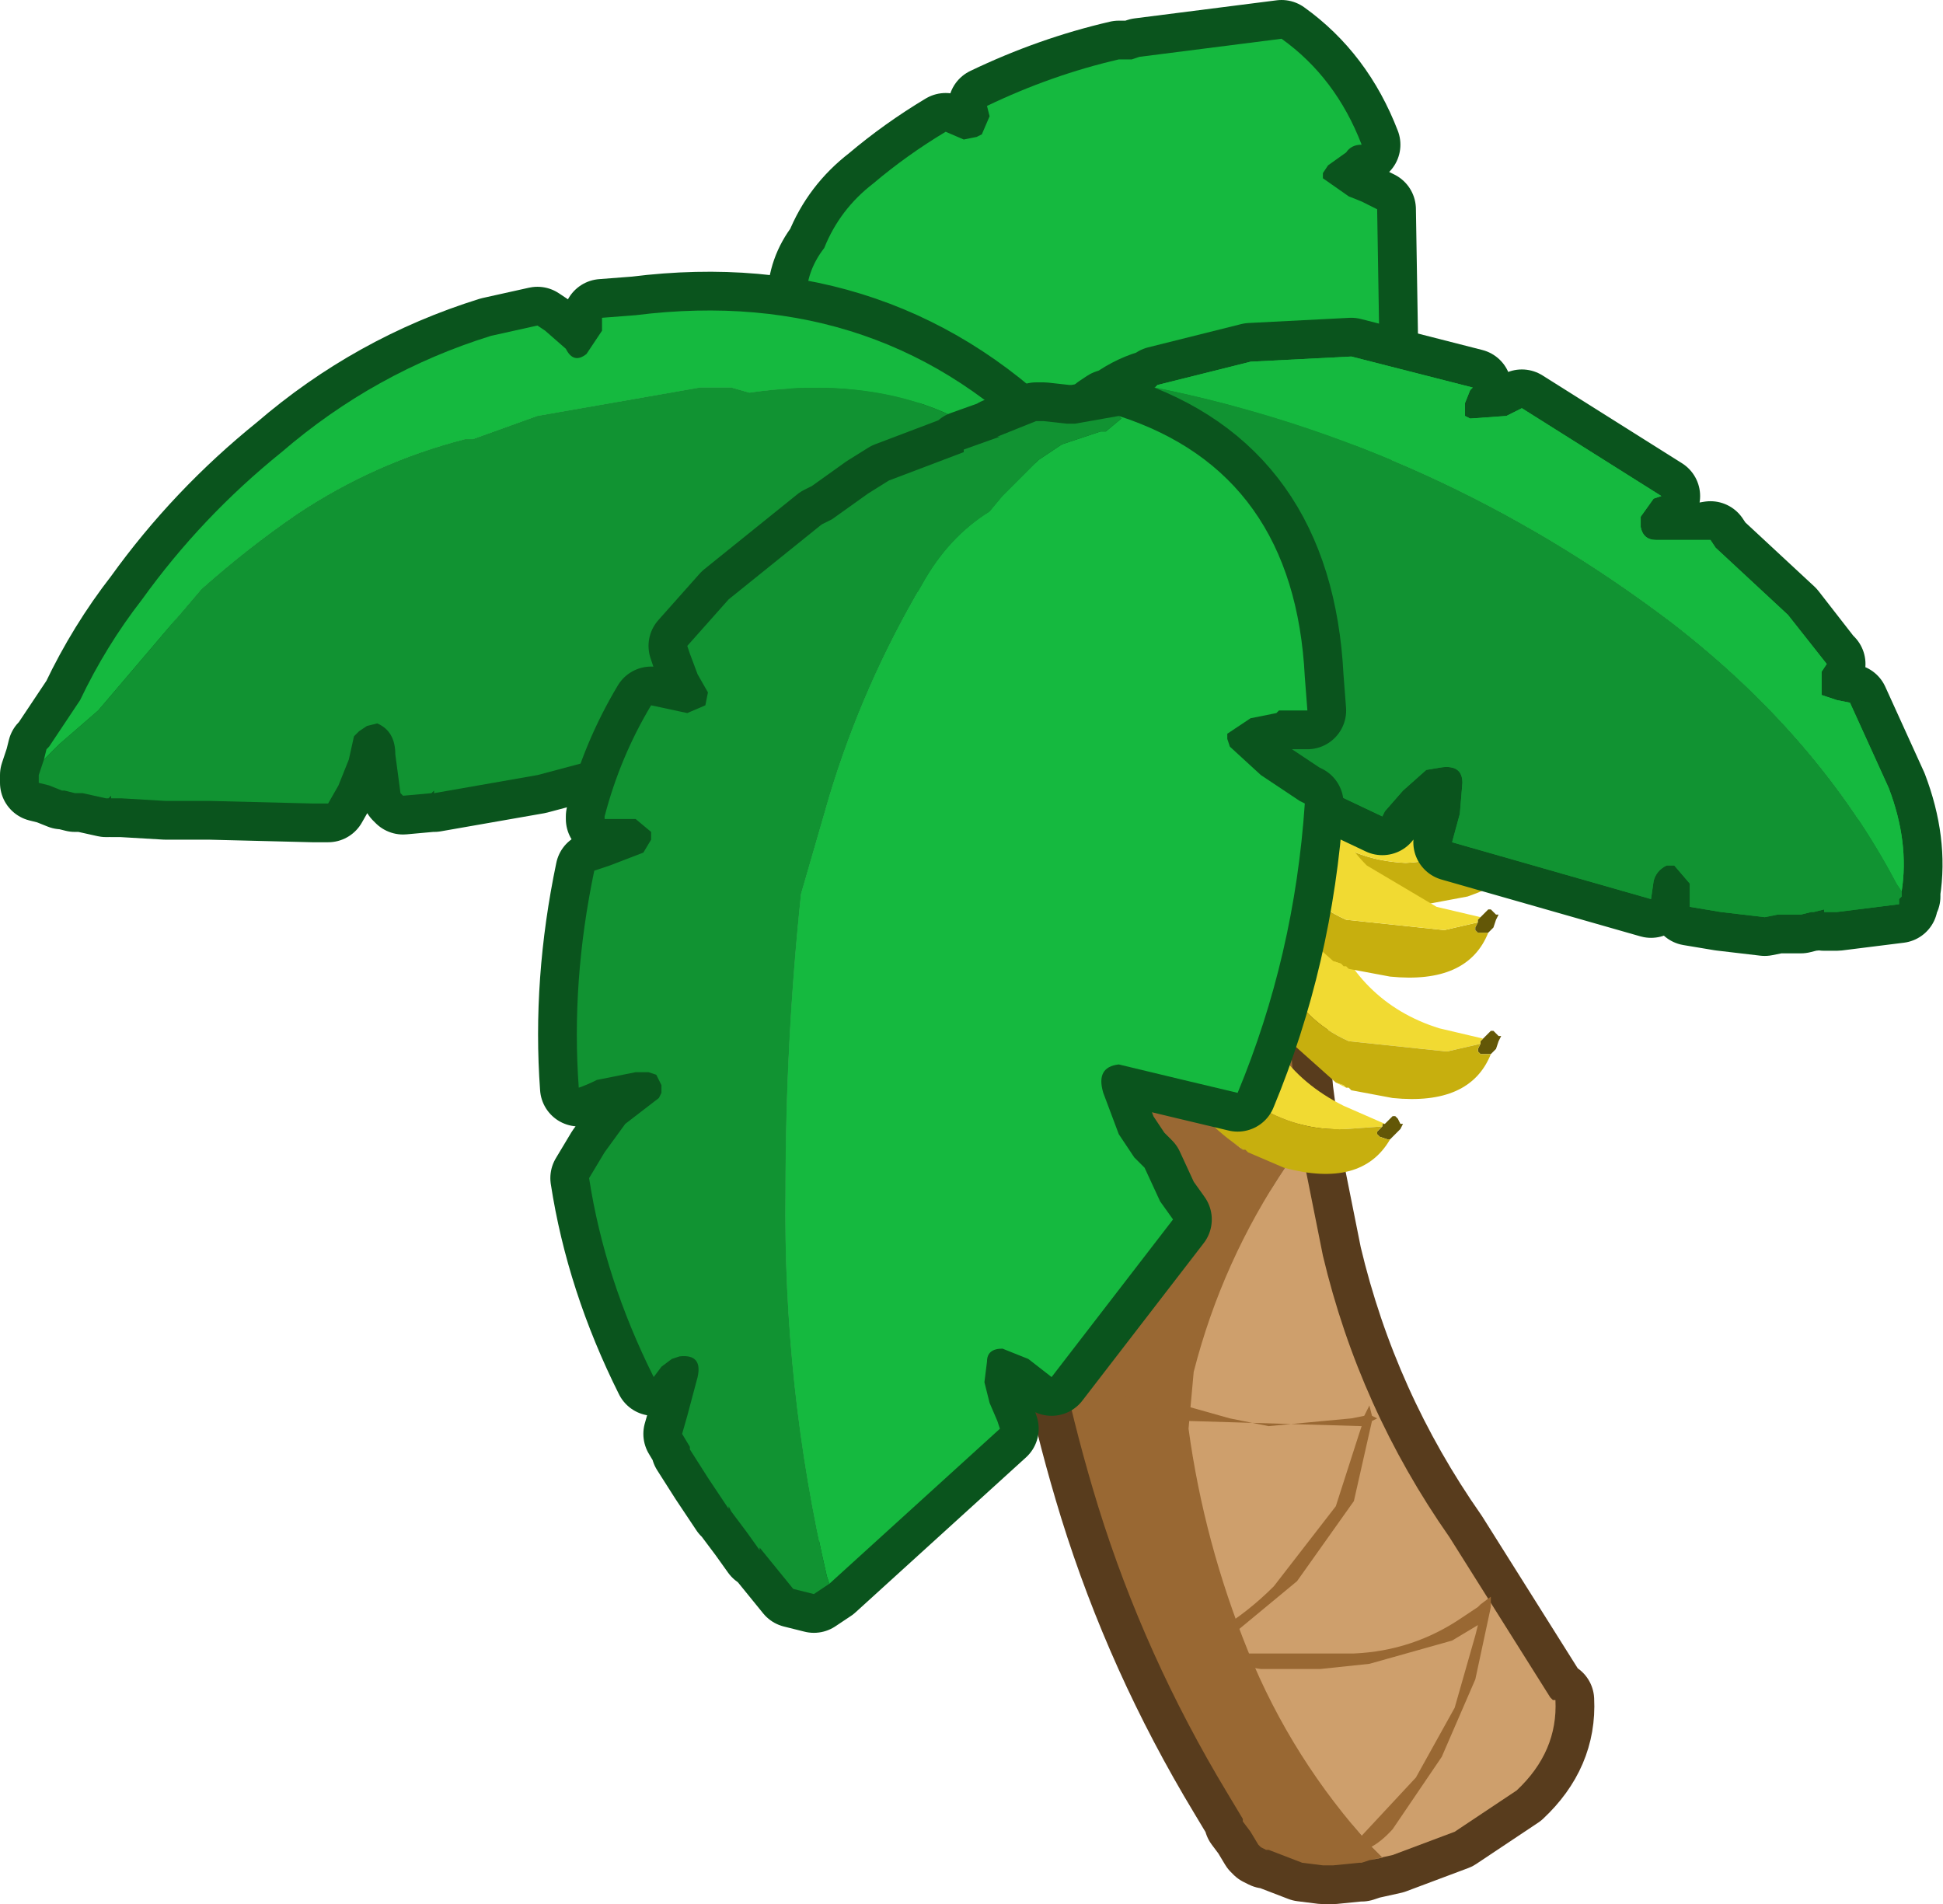 <?xml version="1.0" encoding="UTF-8" standalone="no"?>
<svg xmlns:xlink="http://www.w3.org/1999/xlink" height="36.85px" width="37.6px" xmlns="http://www.w3.org/2000/svg">
  <g transform="matrix(1.0, 0.0, 0.0, 1.0, 0.75, 0.75)">
    <path d="M22.15 10.7 L22.2 10.7 22.95 10.75 23.6 11.05 24.1 11.5 24.1 11.4 24.15 11.4 24.15 11.5 24.25 11.6 24.3 11.25 24.3 11.35 24.35 11.35 24.35 11.4 24.3 11.75 24.3 11.95 Q23.9 14.7 24.05 17.5 L24.3 20.35 24.4 21.1 24.4 21.3 24.85 23.55 Q25.55 26.5 27.3 29.0 L29.25 32.1 29.3 32.15 29.35 32.15 Q29.4 33.15 28.6 33.9 L27.4 34.7 26.2 35.15 25.75 35.25 25.6 35.3 25.55 35.3 25.05 35.35 25.0 35.35 24.85 35.35 24.45 35.3 23.8 35.05 23.75 35.05 23.65 35.0 23.6 34.95 23.45 34.7 23.3 34.5 23.3 34.45 23.0 33.95 Q21.4 31.3 20.5 28.4 19.7 25.8 19.35 23.1 L19.35 22.85 19.25 22.1 19.2 21.6 19.2 21.05 19.15 20.35 19.15 20.15 19.1 18.95 19.15 17.8 19.15 17.5 19.15 16.2 Q19.15 15.85 19.3 15.6 19.35 13.65 19.75 11.7 L20.05 11.2 20.25 11.05 Q21.1 10.6 22.15 10.7" fill="#996833" fill-rule="evenodd" stroke="none"/>
    <path d="M22.15 10.7 L22.2 10.7 22.95 10.75 23.6 11.05 24.1 11.5 24.1 11.4 24.15 11.4 24.15 11.5 24.25 11.6 24.3 11.25 24.3 11.35 24.35 11.35 24.35 11.4 24.3 11.75 24.3 11.95 Q23.9 14.7 24.05 17.5 L24.3 20.35 24.4 21.1 24.4 21.3 24.85 23.55 Q25.55 26.5 27.3 29.0 L29.25 32.1 29.3 32.15 29.35 32.15 Q29.4 33.15 28.6 33.9 L27.4 34.7 26.2 35.15 25.75 35.25 25.6 35.3 25.55 35.3 25.05 35.35 25.0 35.35 24.85 35.35 24.45 35.3 23.8 35.05 23.75 35.05 23.65 35.0 23.6 34.95 23.45 34.7 23.3 34.5 23.3 34.45 23.0 33.95 Q21.4 31.3 20.5 28.4 19.7 25.8 19.35 23.1 L19.35 22.85 19.25 22.1 19.2 21.6 19.2 21.05 19.15 20.35 19.15 20.15 19.1 18.95 19.15 17.8 19.15 17.5 19.15 16.2 Q19.15 15.85 19.3 15.6 19.35 13.65 19.75 11.7 L20.05 11.2 20.25 11.05 Q21.1 10.6 22.15 10.7 Z" fill="none" stroke="#583c1d" stroke-linecap="round" stroke-linejoin="round" stroke-width="1.5"/>
    <path d="M25.75 35.25 L25.6 35.3 25.55 35.3 25.05 35.35 25.0 35.35 24.85 35.35 24.45 35.3 23.8 35.05 23.75 35.05 23.65 35.0 23.6 34.95 23.45 34.7 23.3 34.5 23.3 34.45 23.0 33.95 Q21.4 31.3 20.5 28.4 19.7 25.8 19.35 23.1 L19.35 22.85 19.25 22.1 19.2 21.6 19.2 21.05 19.15 20.35 19.15 20.15 19.1 18.95 19.15 17.8 19.15 17.5 19.15 16.2 Q19.15 15.85 19.3 15.6 19.35 13.65 19.75 11.7 L20.05 11.2 20.25 11.05 Q21.1 10.6 22.15 10.7 L22.2 10.7 22.95 10.75 23.6 11.05 24.1 11.5 24.1 11.4 24.15 11.4 24.15 11.5 24.25 11.6 24.3 11.25 24.3 11.35 24.35 11.35 24.35 11.4 24.3 11.75 24.3 11.95 Q23.9 14.7 24.05 17.5 L24.3 20.35 24.4 21.1 24.4 21.3 24.15 21.8 Q22.9 23.65 22.35 25.8 L22.25 26.9 Q22.55 29.1 23.4 31.2 24.25 33.3 25.8 35.0 L26.0 35.2 25.75 35.25" fill="#996833" fill-rule="evenodd" stroke="none"/>
    <path d="M24.4 21.3 L24.85 23.55 Q25.55 26.5 27.3 29.0 L29.25 32.1 29.3 32.15 29.35 32.15 Q29.4 33.15 28.6 33.9 L27.4 34.7 26.2 35.15 25.75 35.25 26.0 35.2 25.8 35.0 Q24.25 33.3 23.4 31.2 22.55 29.1 22.25 26.9 L22.35 25.8 Q22.9 23.65 24.15 21.8 L24.4 21.3" fill="#ce9f6c" fill-rule="evenodd" stroke="none"/>
    <path d="M23.55 16.5 L23.95 15.95 Q23.9 16.65 23.25 17.4 L21.9 18.45 20.4 19.4 Q19.85 19.8 19.35 19.7 L21.55 18.5 22.8 17.5 23.55 16.5 M24.15 20.45 L24.15 20.4 24.15 20.45 24.25 20.5 24.15 20.55 23.55 22.05 22.45 23.5 21.15 24.85 20.15 25.55 21.45 26.25 23.05 26.7 23.8 26.85 25.4 26.7 25.65 26.65 25.75 26.45 25.8 26.65 25.9 26.7 25.8 26.75 25.45 28.3 24.35 29.85 22.9 31.05 22.55 31.25 25.45 31.25 Q26.6 31.2 27.55 30.55 L27.85 30.35 27.9 30.3 28.1 30.15 28.1 30.35 27.8 31.75 27.15 33.25 26.2 34.65 Q25.75 35.15 25.3 35.1 L26.65 33.65 27.4 32.3 27.8 30.9 27.85 30.7 27.35 31.0 25.75 31.45 24.8 31.55 23.65 31.55 22.3 31.35 21.65 31.3 Q22.9 30.95 23.9 29.95 L25.1 28.4 25.55 27.0 25.6 26.85 22.25 26.75 21.0 26.25 20.8 26.2 20.4 26.0 Q19.85 25.7 20.05 25.45 L20.1 25.5 21.7 23.95 22.9 22.5 23.65 21.15 24.0 20.65 20.85 20.8 20.15 20.5 19.8 20.4 Q19.15 20.2 19.35 19.8 L20.45 20.3 21.35 20.6 22.15 20.65 23.5 20.45 24.15 20.45" fill="#996833" fill-rule="evenodd" stroke="none"/>
    <path d="M28.75 14.85 L28.8 14.8 28.8 14.7 28.85 14.65 28.9 14.6 28.95 14.65 29.05 14.7 29.1 14.65 29.1 14.8 29.1 14.9 29.05 15.05 29.0 15.05 28.9 15.1 28.8 15.1 28.8 15.05 28.8 14.9 28.75 14.85 M23.65 13.85 L23.55 13.75 23.5 13.6 23.45 13.4 23.35 13.3 23.35 13.25 23.4 13.2 23.45 13.15 23.45 13.1 23.45 13.05 23.55 13.1 23.65 13.1 23.7 13.2 23.75 13.25 23.75 13.35 23.8 13.45 23.85 13.6 23.8 13.65 23.85 13.7 23.8 13.7 23.75 13.8 23.7 13.9 23.65 13.85" fill="#635707" fill-rule="evenodd" stroke="none"/>
    <path d="M29.05 15.05 Q29.1 16.1 27.65 16.6 L26.85 16.75 26.7 16.75 26.5 16.75 Q25.6 16.75 24.75 16.15 24.1 15.7 23.8 15.05 L23.5 14.4 Q23.4 14.1 23.55 13.95 L23.6 13.9 23.65 13.85 23.7 13.9 24.7 15.25 Q25.4 15.9 26.45 15.95 27.45 15.9 28.25 15.35 L28.8 14.9 28.8 15.05 28.8 15.1 28.9 15.1 29.0 15.05 29.05 15.05" fill="#c7af0e" fill-rule="evenodd" stroke="none"/>
    <path d="M23.85 13.7 Q24.6 13.25 25.15 13.95 L26.35 14.8 27.95 15.0 28.75 14.85 28.8 14.9 28.25 15.35 Q27.45 15.9 26.45 15.95 25.4 15.9 24.7 15.25 L23.7 13.9 23.75 13.8 23.8 13.7 23.85 13.7" fill="#f1da32" fill-rule="evenodd" stroke="none"/>
    <path d="M23.65 16.35 L23.6 16.25 23.6 16.1 23.6 15.9 23.6 15.75 23.6 15.7 23.65 15.65 23.7 15.65 23.75 15.6 23.8 15.6 23.85 15.65 23.9 15.65 23.95 15.7 23.95 15.8 23.95 15.9 23.95 16.0 23.95 16.1 23.95 16.25 23.9 16.25 23.9 16.3 23.85 16.3 23.75 16.35 23.65 16.4 23.65 16.35 M27.95 19.35 L28.0 19.3 28.05 19.25 28.1 19.2 28.15 19.2 28.2 19.25 28.25 19.3 28.3 19.3 28.25 19.4 28.2 19.55 28.1 19.65 28.05 19.65 27.9 19.65 27.85 19.6 27.85 19.55 27.9 19.45 27.9 19.4 27.95 19.35" fill="#635707" fill-rule="evenodd" stroke="none"/>
    <path d="M23.9 16.3 Q24.75 16.2 25.0 17.05 25.2 17.8 25.75 18.35 26.3 18.9 27.1 19.15 L27.95 19.35 27.9 19.4 27.9 19.45 27.25 19.6 25.35 19.4 Q24.45 19.0 24.05 18.1 23.7 17.25 23.65 16.4 L23.75 16.35 23.85 16.3 23.9 16.3 M25.3 20.3 L25.1 20.2 25.25 20.25 25.3 20.3" fill="#f1da32" fill-rule="evenodd" stroke="none"/>
    <path d="M28.1 19.65 Q27.7 20.65 26.2 20.5 L25.4 20.35 25.35 20.3 25.3 20.3 25.25 20.25 25.1 20.2 23.7 18.95 Q23.3 18.3 23.3 17.55 L23.3 16.85 23.5 16.4 23.55 16.4 23.65 16.35 23.65 16.4 Q23.7 17.25 24.05 18.1 24.45 19.0 25.35 19.4 L27.25 19.6 27.9 19.45 27.85 19.55 27.85 19.6 27.9 19.65 28.05 19.65 28.1 19.65" fill="#c7af0e" fill-rule="evenodd" stroke="none"/>
    <path d="M22.3 17.35 L22.25 17.2 22.3 17.05 22.3 16.85 22.35 16.7 22.35 16.65 22.4 16.65 22.45 16.65 22.5 16.6 22.55 16.6 22.6 16.65 22.65 16.65 22.7 16.7 22.7 16.8 22.65 16.9 22.65 17.0 22.65 17.1 22.6 17.25 22.55 17.25 22.55 17.3 22.5 17.3 22.4 17.35 22.3 17.4 22.3 17.35 M26.05 21.0 L26.1 20.95 26.15 20.9 26.2 20.85 26.25 20.85 26.3 20.9 26.35 21.0 26.4 21.0 26.35 21.1 26.25 21.2 26.15 21.3 26.1 21.3 25.95 21.25 25.9 21.2 25.9 21.15 26.0 21.05 26.0 21.0 26.05 21.0" fill="#635707" fill-rule="evenodd" stroke="none"/>
    <path d="M22.55 17.3 Q23.4 17.35 23.55 18.25 23.6 19.0 24.0 19.6 24.45 20.25 25.25 20.65 L26.05 21.0 26.0 21.0 26.0 21.05 25.3 21.1 Q24.35 21.15 23.5 20.6 22.65 20.05 22.4 19.1 22.2 18.25 22.3 17.4 L22.4 17.35 22.5 17.3 22.55 17.3 M23.3 21.5 L23.1 21.35 23.25 21.45 23.3 21.5" fill="#f1da32" fill-rule="evenodd" stroke="none"/>
    <path d="M26.15 21.3 Q25.6 22.25 24.1 21.85 L23.4 21.55 23.35 21.5 23.3 21.5 23.25 21.45 23.1 21.35 Q22.35 20.8 21.9 19.9 21.6 19.15 21.75 18.4 L21.85 17.75 22.15 17.35 22.2 17.35 22.3 17.35 22.3 17.4 Q22.2 18.25 22.4 19.1 22.65 20.05 23.5 20.6 24.35 21.15 25.3 21.1 L26.0 21.05 25.9 21.15 25.9 21.2 25.95 21.25 26.1 21.3 26.15 21.3" fill="#c7af0e" fill-rule="evenodd" stroke="none"/>
    <path d="M27.85 17.1 L27.8 17.2 27.8 17.25 27.85 17.3 28.0 17.3 28.05 17.3 Q27.65 18.3 26.15 18.15 L25.35 18.0 25.3 17.95 25.25 17.95 25.2 17.9 25.05 17.85 23.65 16.6 Q23.25 15.95 23.25 15.2 L23.25 14.5 23.45 14.05 23.5 14.05 23.6 14.0 23.6 14.05 Q23.65 14.9 24.0 15.75 24.4 16.65 25.3 17.05 L27.2 17.25 27.85 17.1" fill="#c7af0e" fill-rule="evenodd" stroke="none"/>
    <path d="M27.85 17.1 L27.2 17.25 25.3 17.05 Q24.4 16.65 24.0 15.75 23.65 14.9 23.6 14.05 L23.7 14.0 23.8 13.95 23.85 13.95 Q24.7 13.85 24.95 14.7 25.15 15.45 25.7 16.0 L27.05 16.8 27.9 17.0 27.85 17.05 27.85 17.1 M25.05 17.85 L25.2 17.9 25.25 17.95 25.05 17.85" fill="#f1da32" fill-rule="evenodd" stroke="none"/>
    <path d="M28.05 17.3 L28.0 17.3 27.85 17.3 27.8 17.25 27.8 17.2 27.85 17.1 27.85 17.05 27.9 17.0 27.95 16.95 28.0 16.9 28.05 16.85 28.1 16.85 28.15 16.9 28.2 16.95 28.25 16.95 28.2 17.05 28.15 17.2 28.05 17.3 M23.6 14.05 L23.6 14.0 23.55 13.9 23.55 13.75 23.55 13.55 23.55 13.4 23.55 13.35 23.6 13.3 23.65 13.3 23.7 13.25 23.75 13.25 23.8 13.3 23.85 13.3 23.9 13.35 23.9 13.45 23.9 13.55 23.9 13.65 23.9 13.75 23.9 13.9 23.85 13.9 23.85 13.95 23.8 13.95 23.7 14.0 23.6 14.05" fill="#635707" fill-rule="evenodd" stroke="none"/>
    <path d="M25.6 3.15 L25.9 3.3 25.95 6.35 Q25.75 8.25 24.2 8.95 23.85 9.15 23.6 8.75 23.15 8.15 23.0 7.4 L22.6 8.15 21.85 9.4 Q20.9 10.15 20.1 9.25 L19.95 8.95 19.85 8.95 Q19.1 9.15 18.75 8.5 L16.9 8.45 16.75 8.1 16.65 8.05 Q15.85 7.8 15.7 7.0 L15.6 6.25 15.5 6.25 15.45 6.3 15.3 6.3 15.1 6.25 Q14.7 5.85 14.8 5.25 L14.85 5.05 Q14.85 4.5 15.2 4.05 15.5 3.3 16.15 2.8 16.8 2.25 17.55 1.8 L17.9 1.95 18.15 1.9 18.25 1.85 18.4 1.5 18.35 1.3 Q19.6 0.7 20.9 0.4 L21.15 0.4 21.3 0.35 24.05 0.0 Q25.1 0.75 25.6 2.05 25.4 2.05 25.3 2.2 L24.95 2.45 24.85 2.6 24.85 2.7 25.35 3.05 25.6 3.15" fill="#15b93f" fill-rule="evenodd" stroke="none"/>
    <path d="M25.6 3.15 L25.9 3.3 25.95 6.35 Q25.75 8.25 24.2 8.95 23.85 9.15 23.6 8.75 23.15 8.15 23.0 7.4 L22.6 8.15 21.85 9.4 Q20.9 10.15 20.1 9.25 L19.95 8.95 19.85 8.95 Q19.1 9.15 18.75 8.5 L16.9 8.45 16.75 8.1 16.65 8.05 Q15.85 7.8 15.7 7.0 L15.6 6.25 15.5 6.25 15.45 6.3 15.3 6.3 15.1 6.25 Q14.7 5.85 14.8 5.25 L14.85 5.05 Q14.85 4.5 15.2 4.05 15.5 3.3 16.15 2.8 16.8 2.25 17.55 1.8 L17.9 1.95 18.15 1.9 18.25 1.85 18.4 1.5 18.35 1.3 Q19.6 0.7 20.9 0.4 L21.15 0.4 21.3 0.35 24.05 0.0 Q25.1 0.75 25.6 2.05 25.4 2.05 25.3 2.2 L24.95 2.45 24.85 2.6 24.85 2.7 25.35 3.05 25.6 3.15 Z" fill="none" stroke="#0a541d" stroke-linecap="round" stroke-linejoin="round" stroke-width="1.5"/>
    <path d="M25.6 3.15 L25.9 3.3 25.95 6.35 Q25.75 8.25 24.2 8.95 23.85 9.15 23.6 8.75 23.15 8.15 23.0 7.4 L22.6 8.15 21.85 9.4 Q20.9 10.15 20.1 9.25 L19.95 8.95 19.85 8.95 Q19.1 9.15 18.75 8.5 L16.9 8.45 16.75 8.1 16.65 8.05 Q15.85 7.8 15.7 7.0 L15.6 6.25 15.5 6.25 15.45 6.3 15.3 6.3 15.1 6.25 Q14.7 5.85 14.8 5.25 L14.85 5.05 Q14.85 4.5 15.2 4.05 15.5 3.3 16.15 2.8 16.8 2.25 17.55 1.8 L17.9 1.95 18.15 1.9 18.25 1.85 18.4 1.5 18.35 1.3 Q19.6 0.7 20.9 0.4 L21.15 0.4 21.3 0.35 24.05 0.0 Q25.1 0.75 25.6 2.05 25.4 2.05 25.3 2.2 L24.95 2.45 24.85 2.6 24.85 2.7 25.35 3.05 25.6 3.15" fill="#15b93f" fill-rule="evenodd" stroke="none"/>
    <path d="M31.25 8.9 L31.0 9.25 31.0 9.45 Q31.05 9.7 31.3 9.7 L32.05 9.75 32.35 9.7 32.45 9.85 33.85 11.15 34.55 12.05 34.6 12.1 34.55 12.2 34.5 12.25 34.5 12.4 34.5 12.6 34.5 12.7 34.55 12.75 34.8 12.8 35.05 12.85 35.8 14.5 Q36.2 15.55 36.05 16.5 L36.05 16.6 36.0 16.65 36.0 16.75 34.8 16.9 34.55 16.9 34.55 16.85 34.35 16.9 34.3 16.9 34.1 16.95 33.65 16.95 33.4 17.0 32.55 16.9 31.95 16.8 31.95 16.35 31.65 16.0 31.5 16.0 Q31.3 16.1 31.25 16.3 L31.2 16.65 27.35 15.55 27.5 15.0 27.55 14.4 Q27.55 14.05 27.15 14.1 L26.85 14.15 26.4 14.55 26.05 14.95 26.0 15.05 25.05 14.6 Q23.4 13.9 22.55 12.35 22.3 11.9 22.8 11.8 L22.85 11.85 23.1 11.45 23.85 11.15 23.75 11.1 23.6 10.8 23.4 10.5 23.25 10.35 23.1 10.05 22.85 9.75 22.7 9.6 22.6 9.5 22.15 9.45 Q21.7 9.4 21.4 9.05 L21.25 8.65 21.35 8.25 21.35 8.2 21.4 8.1 21.65 7.85 21.7 7.85 Q21.85 7.7 22.05 7.7 L22.15 7.65 22.3 7.6 22.0 7.6 21.4 7.7 21.25 7.7 20.7 7.8 20.6 7.8 Q20.4 7.85 20.35 7.65 L20.4 7.55 20.35 7.5 20.55 7.25 20.7 7.15 20.85 7.1 Q21.2 6.85 21.6 6.75 L21.65 6.7 23.45 6.25 25.4 6.15 27.75 6.75 27.7 6.8 27.6 7.05 27.6 7.1 27.6 7.3 27.7 7.35 28.4 7.3 28.7 7.15 31.4 8.85 31.25 8.9 Z" fill="none" stroke="#0a541d" stroke-linecap="round" stroke-linejoin="round" stroke-width="1.5"/>
    <path d="M21.6 6.75 L21.65 6.7 23.45 6.25 25.4 6.15 27.75 6.75 27.7 6.8 27.6 7.05 27.6 7.1 27.6 7.3 27.7 7.35 28.4 7.3 28.7 7.15 31.4 8.85 31.25 8.9 31.0 9.25 31.0 9.45 Q31.05 9.7 31.3 9.7 L32.35 9.7 32.45 9.85 33.85 11.15 34.6 12.1 34.5 12.25 34.5 12.4 34.5 12.6 34.5 12.7 34.8 12.8 35.05 12.85 35.8 14.5 Q36.2 15.55 36.05 16.5 L35.95 16.35 Q34.45 13.5 31.6 11.3 27.05 7.85 21.6 6.75" fill="#15b93f" fill-rule="evenodd" stroke="none"/>
    <path d="M36.05 16.5 L36.05 16.6 36.0 16.65 36.0 16.75 34.8 16.9 34.55 16.9 34.55 16.85 34.35 16.9 34.3 16.9 34.1 16.95 33.65 16.95 33.4 17.0 32.55 16.9 31.95 16.8 31.95 16.35 31.65 16.0 31.5 16.0 Q31.3 16.1 31.25 16.3 L31.2 16.65 27.35 15.55 27.5 15.0 27.55 14.4 Q27.55 14.05 27.15 14.1 L26.85 14.15 26.4 14.55 26.05 14.95 26.0 15.05 25.05 14.6 Q23.4 13.9 22.55 12.35 22.3 11.9 22.8 11.8 L22.85 11.85 23.1 11.45 23.85 11.15 23.75 11.1 23.6 10.8 23.4 10.5 23.25 10.35 23.1 10.05 22.85 9.75 22.7 9.6 22.6 9.5 22.15 9.45 Q21.7 9.4 21.4 9.05 L21.25 8.65 21.35 8.25 21.35 8.2 21.4 8.1 21.65 7.85 21.7 7.85 Q21.85 7.7 22.05 7.7 L22.15 7.65 22.3 7.6 22.0 7.6 21.4 7.7 21.25 7.7 20.7 7.8 20.6 7.8 Q20.4 7.85 20.35 7.65 L20.4 7.55 20.35 7.5 20.55 7.25 20.7 7.15 20.85 7.1 Q21.2 6.85 21.6 6.75 27.05 7.85 31.6 11.3 34.45 13.5 35.95 16.35 L36.05 16.5" fill="#119332" fill-rule="evenodd" stroke="none"/>
    <path d="M21.6 6.75 L21.65 6.7 23.45 6.25 25.4 6.15 27.75 6.75 27.7 6.8 27.6 7.05 27.6 7.1 27.6 7.3 27.7 7.35 28.4 7.3 28.7 7.15 31.4 8.85 31.25 8.9 31.0 9.25 31.0 9.45 Q31.05 9.7 31.3 9.7 L32.35 9.7 32.45 9.85 33.85 11.15 34.6 12.1 34.5 12.25 34.5 12.4 34.5 12.6 34.5 12.7 34.8 12.8 35.05 12.85 35.8 14.5 Q36.2 15.55 36.05 16.5 L35.95 16.35 Q34.45 13.5 31.6 11.3 27.05 7.85 21.6 6.75" fill="#15b93f" fill-rule="evenodd" stroke="none"/>
    <path d="M36.05 16.5 L36.05 16.6 36.0 16.65 36.0 16.75 34.8 16.9 34.55 16.9 34.55 16.85 34.35 16.9 34.3 16.9 34.1 16.95 33.65 16.95 33.4 17.0 32.55 16.9 31.95 16.8 31.95 16.35 31.65 16.0 31.5 16.0 Q31.3 16.1 31.25 16.3 L31.2 16.65 27.35 15.55 27.5 15.0 27.55 14.4 Q27.55 14.05 27.15 14.1 L26.85 14.15 26.4 14.55 26.05 14.95 26.0 15.05 25.05 14.6 Q23.4 13.9 22.55 12.35 22.3 11.9 22.8 11.8 L22.85 11.85 23.1 11.45 23.85 11.15 23.75 11.1 23.6 10.8 23.4 10.5 23.25 10.35 23.1 10.05 22.85 9.75 22.7 9.6 22.6 9.5 22.15 9.45 Q21.7 9.4 21.4 9.05 L21.25 8.65 21.35 8.25 21.35 8.2 21.4 8.1 21.65 7.85 21.7 7.85 Q21.85 7.7 22.05 7.7 L22.15 7.65 22.3 7.6 22.0 7.6 21.4 7.7 21.25 7.7 20.7 7.8 20.6 7.8 Q20.4 7.85 20.35 7.65 L20.4 7.55 20.35 7.5 20.55 7.25 20.7 7.15 20.85 7.1 Q21.2 6.85 21.6 6.75 27.05 7.85 31.6 11.3 34.45 13.5 35.95 16.35 L36.05 16.5" fill="#119332" fill-rule="evenodd" stroke="none"/>
    <path d="M0.1 13.95 L0.15 13.75 0.2 13.7 0.8 12.8 Q1.3 11.75 2.0 10.85 3.15 9.25 4.7 8.0 6.5 6.45 8.75 5.75 L9.65 5.55 9.8 5.65 10.2 6.0 Q10.35 6.3 10.6 6.1 L10.9 5.65 10.9 5.4 11.55 5.35 Q16.35 4.75 19.55 8.1 20.7 9.25 19.25 9.35 L19.5 9.25 Q19.85 9.15 19.65 8.9 17.6 6.3 13.75 6.85 L13.4 6.75 12.8 6.75 9.65 7.3 8.4 7.75 8.25 7.75 Q6.5 8.2 5.0 9.2 4.05 9.85 3.15 10.65 L1.15 13.0 0.4 13.65 0.1 13.95" fill="#15b93f" fill-rule="evenodd" stroke="none"/>
    <path d="M19.25 9.35 L19.1 9.35 18.35 9.15 18.25 9.4 18.1 9.75 18.05 9.85 17.95 9.95 16.55 9.95 15.4 9.8 14.95 10.65 14.95 10.75 15.0 10.85 15.0 10.9 15.05 11.0 15.05 11.1 15.05 11.2 15.05 11.3 15.05 11.4 15.0 11.5 15.0 11.6 Q15.5 12.15 15.05 12.7 L15.0 12.8 14.35 13.0 9.65 14.25 7.65 14.6 7.65 14.55 7.6 14.6 7.05 14.65 7.0 14.6 6.9 13.85 Q6.9 13.4 6.55 13.25 L6.35 13.3 6.2 13.4 6.1 13.5 6.0 13.95 5.8 14.45 5.6 14.8 5.3 14.8 3.3 14.75 3.1 14.75 2.45 14.75 1.6 14.7 1.4 14.7 1.4 14.65 1.35 14.7 1.3 14.7 0.85 14.6 0.7 14.6 0.5 14.55 0.45 14.55 0.2 14.45 0.0 14.4 0.0 14.25 0.1 13.95 0.4 13.65 1.15 13.0 3.15 10.65 Q4.05 9.85 5.0 9.2 6.5 8.2 8.25 7.75 L8.4 7.75 9.65 7.3 12.8 6.75 13.4 6.75 13.75 6.85 Q17.6 6.3 19.65 8.9 19.85 9.15 19.5 9.25 L19.25 9.35" fill="#119332" fill-rule="evenodd" stroke="none"/>
    <path d="M0.1 13.95 L0.15 13.75 0.2 13.7 0.8 12.8 Q1.3 11.75 2.0 10.85 3.15 9.25 4.7 8.0 6.5 6.45 8.75 5.75 L9.65 5.55 9.8 5.65 10.2 6.0 Q10.35 6.3 10.6 6.1 L10.9 5.65 10.9 5.4 11.55 5.35 Q16.35 4.75 19.55 8.1 20.7 9.25 19.25 9.35 L19.1 9.35 18.35 9.15 18.25 9.4 18.1 9.75 18.05 9.85 17.95 9.95 16.55 9.95 15.4 9.8 14.95 10.65 14.95 10.75 15.0 10.85 15.0 10.9 15.05 11.0 15.05 11.1 15.05 11.2 15.05 11.3 15.05 11.4 15.0 11.5 15.0 11.6 Q15.5 12.15 15.05 12.7 L15.0 12.8 14.35 13.0 9.65 14.25 7.65 14.6 7.65 14.55 7.6 14.6 7.05 14.65 7.0 14.6 6.9 13.85 Q6.9 13.4 6.55 13.25 L6.35 13.3 6.2 13.4 6.1 13.5 6.0 13.95 5.8 14.45 5.6 14.8 5.3 14.8 3.3 14.75 3.1 14.75 2.45 14.75 1.6 14.7 1.4 14.7 1.4 14.65 1.35 14.7 1.3 14.7 0.85 14.6 0.7 14.6 0.5 14.55 0.45 14.55 0.2 14.45 0.0 14.4 0.0 14.25 0.1 13.95 Z" fill="none" stroke="#0a541d" stroke-linecap="round" stroke-linejoin="round" stroke-width="1.5"/>
    <path d="M0.1 13.95 L0.15 13.75 0.2 13.7 0.8 12.8 Q1.3 11.75 2.0 10.85 3.15 9.25 4.7 8.0 6.5 6.45 8.75 5.75 L9.65 5.55 9.8 5.65 10.2 6.0 Q10.35 6.3 10.6 6.1 L10.9 5.65 10.9 5.4 11.55 5.35 Q16.35 4.75 19.55 8.1 20.7 9.25 19.25 9.35 L19.5 9.25 Q19.85 9.15 19.65 8.9 17.6 6.3 13.75 6.85 L13.4 6.75 12.8 6.75 9.65 7.3 8.4 7.75 8.25 7.75 Q6.5 8.2 5.0 9.2 4.05 9.85 3.15 10.65 L1.15 13.0 0.4 13.65 0.1 13.95" fill="#15b93f" fill-rule="evenodd" stroke="none"/>
    <path d="M19.25 9.35 L19.1 9.35 18.35 9.15 18.25 9.4 18.1 9.75 18.05 9.85 17.95 9.95 16.55 9.95 15.4 9.8 14.95 10.65 14.95 10.75 15.0 10.85 15.0 10.9 15.05 11.0 15.05 11.1 15.05 11.2 15.05 11.3 15.05 11.4 15.0 11.5 15.0 11.6 Q15.5 12.15 15.05 12.7 L15.0 12.8 14.35 13.0 9.65 14.25 7.65 14.6 7.65 14.55 7.6 14.6 7.05 14.65 7.0 14.6 6.9 13.85 Q6.9 13.4 6.55 13.25 L6.35 13.3 6.2 13.4 6.1 13.5 6.0 13.95 5.8 14.45 5.6 14.8 5.3 14.8 3.3 14.75 3.1 14.75 2.45 14.75 1.6 14.7 1.4 14.7 1.4 14.65 1.35 14.7 1.3 14.7 0.85 14.6 0.7 14.6 0.5 14.55 0.45 14.55 0.2 14.45 0.0 14.4 0.0 14.25 0.1 13.95 0.4 13.65 1.15 13.0 3.15 10.65 Q4.05 9.85 5.0 9.2 6.5 8.2 8.25 7.75 L8.4 7.75 9.65 7.3 12.8 6.75 13.4 6.75 13.75 6.85 Q17.6 6.3 19.65 8.9 19.85 9.15 19.5 9.25 L19.25 9.35" fill="#119332" fill-rule="evenodd" stroke="none"/>
    <path d="M15.3 29.9 L15.25 29.75 Q14.4 26.1 14.45 22.3 14.45 19.4 14.75 16.55 L15.3 14.65 Q15.95 12.5 17.1 10.55 17.6 9.65 18.4 9.15 L18.65 8.85 19.35 8.15 19.8 7.85 20.55 7.6 20.65 7.6 20.95 7.35 20.9 7.3 Q24.3 8.4 24.5 12.35 L24.55 13.0 24.15 13.0 24.0 13.0 23.95 13.05 23.45 13.15 23.15 13.35 23.0 13.45 23.0 13.55 23.05 13.7 23.65 14.25 24.4 14.75 24.5 14.8 Q24.3 17.75 23.2 20.4 L22.15 20.15 20.9 19.85 Q20.45 19.9 20.6 20.4 L20.9 21.2 21.2 21.65 21.4 21.85 21.7 22.5 21.95 22.85 19.6 25.9 19.15 25.55 18.65 25.35 Q18.35 25.35 18.35 25.6 L18.3 26.0 18.4 26.4 18.55 26.75 18.6 26.9 15.3 29.9" fill="#15b93f" fill-rule="evenodd" stroke="none"/>
    <path d="M20.9 7.3 L20.95 7.35 20.65 7.6 20.55 7.6 19.8 7.85 19.35 8.15 18.65 8.85 18.4 9.15 Q17.6 9.65 17.1 10.55 15.95 12.5 15.3 14.65 L14.75 16.55 Q14.45 19.4 14.45 22.3 14.4 26.1 15.25 29.75 L15.3 29.9 15.0 30.1 14.6 30.0 13.95 29.2 13.95 29.25 13.7 28.9 13.4 28.5 13.35 28.4 13.35 28.45 12.95 27.85 12.6 27.3 12.6 27.25 12.45 27.0 12.55 26.65 12.75 25.9 Q12.85 25.45 12.4 25.5 L12.25 25.55 12.05 25.7 11.9 25.9 Q10.95 24.0 10.65 22.05 L10.95 21.55 11.35 21.0 12.0 20.5 12.05 20.4 12.05 20.25 11.95 20.05 11.8 20.0 11.55 20.0 10.8 20.15 Q10.6 20.25 10.45 20.3 10.3 18.25 10.75 16.1 L10.9 16.05 11.05 16.0 11.7 15.75 11.85 15.5 11.85 15.4 11.85 15.35 11.55 15.1 10.95 15.1 10.95 15.05 Q11.25 13.9 11.85 12.9 L12.55 13.05 12.9 12.9 12.95 12.65 12.75 12.3 12.6 11.9 12.55 11.75 13.35 10.85 15.15 9.4 15.35 9.3 16.05 8.8 16.45 8.55 17.9 8.0 17.9 7.95 18.6 7.7 18.55 7.7 19.3 7.4 19.45 7.4 19.9 7.45 20.05 7.45 20.9 7.3" fill="#119332" fill-rule="evenodd" stroke="none"/>
    <path d="M15.3 29.9 L18.6 26.9 18.55 26.75 18.4 26.4 18.3 26.0 18.35 25.6 Q18.35 25.35 18.65 25.35 L19.15 25.55 19.6 25.9 21.95 22.85 21.7 22.5 21.4 21.85 21.2 21.65 20.9 21.2 20.6 20.4 Q20.45 19.9 20.9 19.85 L22.15 20.15 23.2 20.4 Q24.3 17.75 24.5 14.8 L24.4 14.75 23.65 14.25 23.05 13.7 23.0 13.55 23.0 13.45 23.15 13.35 23.45 13.15 23.95 13.05 24.0 13.0 24.15 13.0 24.55 13.0 24.5 12.35 Q24.3 8.4 20.9 7.3 L20.05 7.45 19.9 7.45 19.45 7.4 19.3 7.4 18.55 7.7 18.6 7.7 17.9 7.95 17.9 8.0 16.45 8.55 16.05 8.8 15.35 9.3 15.15 9.4 13.35 10.85 12.55 11.75 12.6 11.9 12.75 12.3 12.95 12.65 12.9 12.9 12.55 13.05 11.85 12.9 Q11.25 13.9 10.95 15.05 L10.95 15.1 11.55 15.1 11.85 15.35 11.85 15.4 11.85 15.5 11.7 15.75 11.05 16.0 10.9 16.05 10.75 16.1 Q10.3 18.25 10.45 20.3 10.6 20.25 10.8 20.15 L11.55 20.0 11.8 20.0 11.95 20.05 12.05 20.25 12.05 20.4 12.0 20.5 11.35 21.0 10.95 21.55 10.65 22.05 Q10.95 24.0 11.9 25.9 L12.05 25.7 12.25 25.55 12.4 25.5 Q12.85 25.45 12.75 25.9 L12.55 26.65 12.45 27.0 12.6 27.25 12.6 27.3 12.95 27.85 13.35 28.45 13.35 28.4 13.4 28.5 13.7 28.9 13.95 29.25 13.95 29.2 14.6 30.0 15.0 30.1 15.3 29.9 Z" fill="none" stroke="#0a541d" stroke-linecap="round" stroke-linejoin="round" stroke-width="1.5"/>
    <path d="M20.9 7.3 Q24.3 8.4 24.5 12.35 L24.55 13.0 24.15 13.0 24.0 13.0 23.95 13.05 23.45 13.15 23.15 13.35 23.0 13.45 23.0 13.55 23.05 13.7 23.65 14.25 24.4 14.75 24.5 14.8 Q24.3 17.75 23.2 20.4 L22.15 20.15 20.9 19.85 Q20.45 19.9 20.6 20.4 L20.9 21.2 21.2 21.65 21.4 21.85 21.7 22.5 21.95 22.85 19.6 25.9 19.15 25.55 18.65 25.35 Q18.35 25.35 18.35 25.6 L18.3 26.0 18.4 26.4 18.55 26.75 18.6 26.9 15.3 29.9 15.25 29.75 Q14.4 26.1 14.45 22.3 14.45 19.4 14.75 16.55 L15.3 14.65 Q15.95 12.5 17.1 10.55 17.6 9.65 18.4 9.15 L18.65 8.85 19.35 8.15 19.8 7.85 20.55 7.6 20.65 7.6 20.95 7.35 20.9 7.3" fill="#15b93f" fill-rule="evenodd" stroke="none"/>
    <path d="M20.9 7.3 L20.95 7.35 20.65 7.6 20.55 7.6 19.8 7.85 19.35 8.15 18.65 8.85 18.4 9.15 Q17.6 9.65 17.1 10.55 15.95 12.5 15.3 14.65 L14.75 16.55 Q14.45 19.4 14.45 22.3 14.4 26.1 15.25 29.75 L15.3 29.9 15.0 30.1 14.6 30.0 13.95 29.2 13.95 29.25 13.7 28.9 13.4 28.5 13.35 28.4 13.35 28.45 12.95 27.85 12.6 27.3 12.6 27.25 12.45 27.0 12.55 26.65 12.75 25.9 Q12.85 25.45 12.4 25.5 L12.25 25.55 12.05 25.7 11.9 25.9 Q10.95 24.0 10.65 22.05 L10.95 21.55 11.35 21.0 12.0 20.5 12.05 20.4 12.05 20.25 11.95 20.05 11.8 20.0 11.55 20.0 10.8 20.15 Q10.6 20.25 10.45 20.3 10.3 18.25 10.75 16.1 L10.9 16.05 11.05 16.0 11.7 15.75 11.85 15.5 11.85 15.4 11.85 15.35 11.55 15.1 10.95 15.1 10.95 15.05 Q11.25 13.9 11.85 12.9 L12.55 13.05 12.9 12.9 12.95 12.65 12.75 12.3 12.6 11.9 12.55 11.75 13.35 10.85 15.15 9.4 15.35 9.3 16.05 8.8 16.45 8.55 17.9 8.0 17.9 7.95 18.6 7.7 18.55 7.7 19.3 7.4 19.45 7.4 19.9 7.45 20.05 7.45 20.9 7.3" fill="#119332" fill-rule="evenodd" stroke="none"/>
  </g>
</svg>
